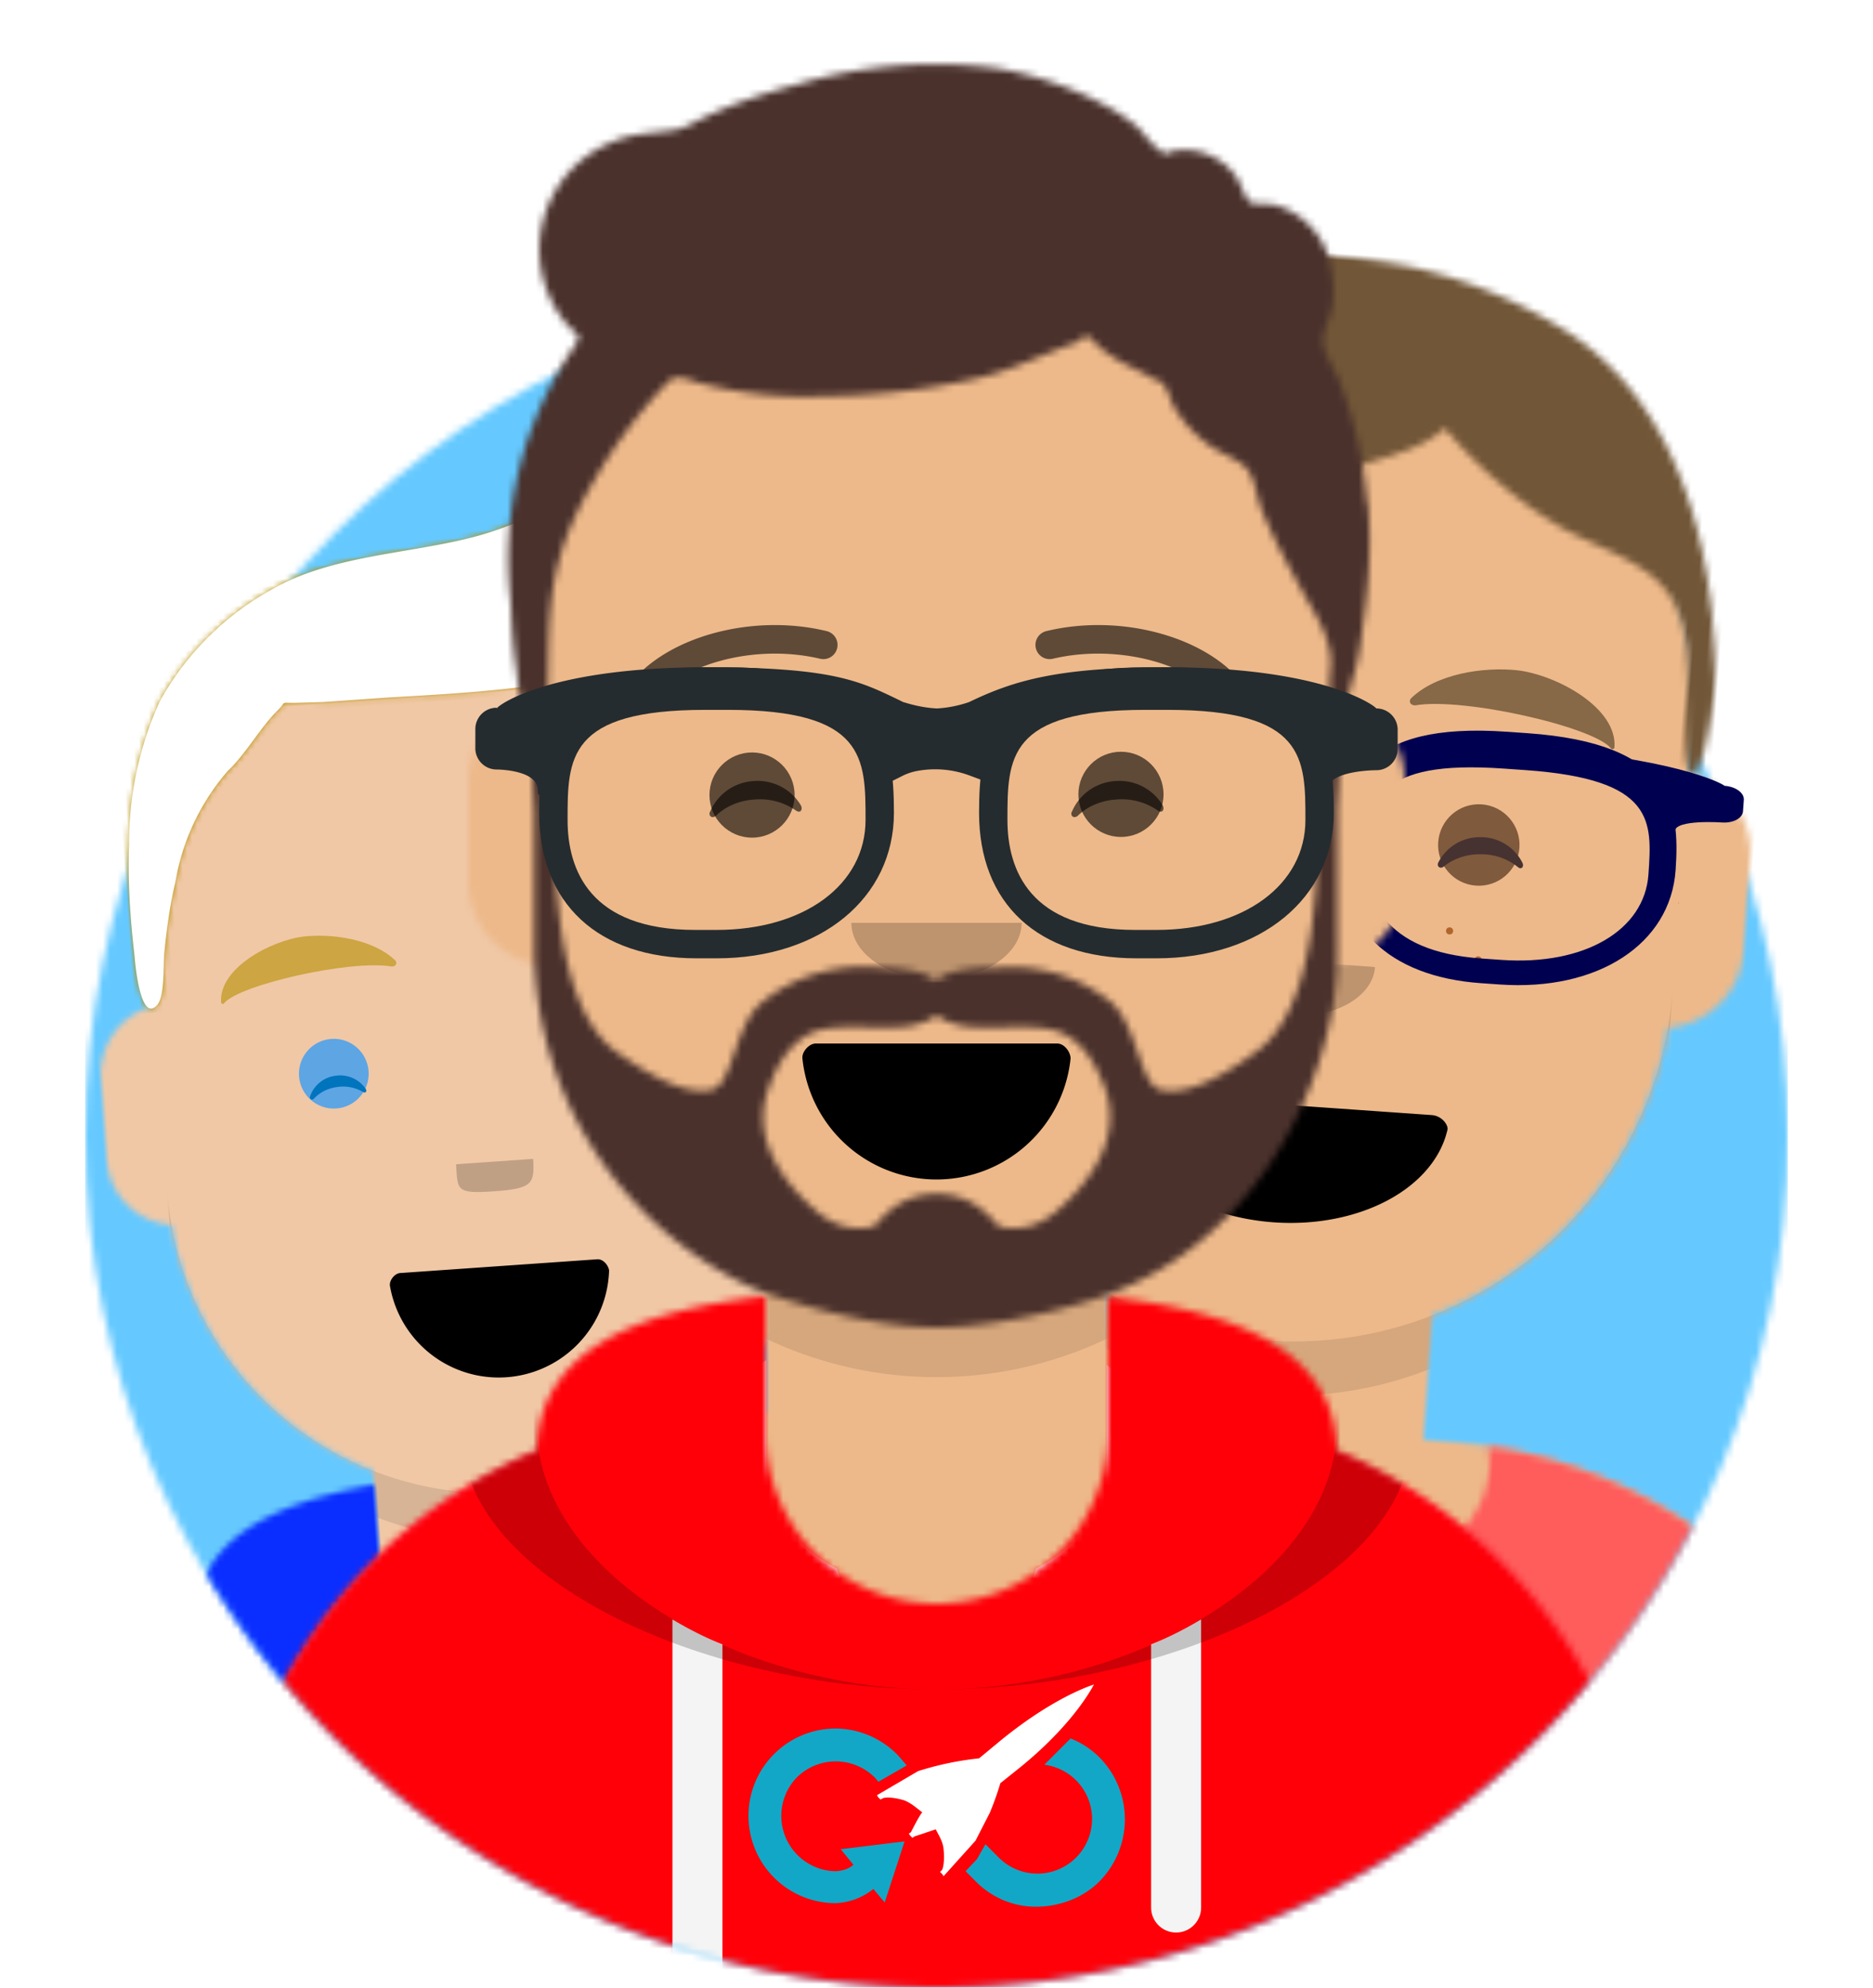<svg viewBox="0 0 264 280" class="avatar" xmlns="http://www.w3.org/2000/svg" xmlns:bx="https://boxy-svg.com">
  <g fill="none" fill-rule="evenodd">
    <g transform="translate(12 40)">
      <mask id="a" fill="#fff">
        <circle cx="120" cy="120" r="120"/>
      </mask>
      <circle cx="120" cy="120" r="120"/>
      <g mask="url(#a)" fill="#65C9FF">
        <path d="M0 0h240v240H0z" class="bg"/>
      </g>
    </g>
    <mask id="b" fill="#fff">
      <path d="M12 160a120 120 0 0 0 240 0h12V0H0v160h12z"/>
    </mask>
    <g mask="url(#b)">
      <defs>
        <path d="M0 0h264v280H0z"/>
        <path d="M94.3 52h-1 1M86 36.3s0 .2 0 0m107.7 34.5a63 63 0 0 0-4-17.4c-.7-1.5-2-3.5-2.2-5.1-.2-1.6 1-3.3 1.3-5.2a16 16 0 0 0-.2-5.4 11 11 0 0 0-7.8-8.8c-1-.3-3 0-3.7-.5-.7-.7-1.3-2.8-2-3.7a9 9 0 0 0-8.3-3.5c-2.4.4-1 .9-2.9-.5-1-.8-1.7-2-2.7-2.9a24.7 24.7 0 0 0-4.9-3.2c-4.5-2.4-9.7-4.1-14.8-5a68.3 68.3 0 0 0-28.2 2.3c-4.5 1.2-9 2.7-13.2 4.7-1.8.9-2.8 1.6-4.7 1.8-2.9.4-5.4.4-8.1 1.6a16.3 16.3 0 0 0-9 21.2 14.6 14.6 0 0 0 2.7 4.6c1.5 1.6 2.1 1.3.8 3.2a52.8 52.8 0 0 0-5 9.2A65.2 65.2 0 0 0 73 85c.1 3.2.3 6.3.8 9.5.2 1.3.2 3.8 1.2 4.8a2 2 0 0 0 2 .6c1.7-.5 1.1-1.7 1.2-2.9.2-5.9-.1-11 1.3-16.9 1-4.3 2.7-8.2 5-12a72 72 0 0 1 9.8-13.4c1-1 1.1-1.4 2.3-1.5 1 0 2.3.6 3.2.8a58.3 58.3 0 0 0 17.3 1.8 100 100 0 0 0 22-2.6c4.9-1.2 9.1-3.4 13.7-5 0 0 1.2-1 1.4-.9.3 0 2 1.9 2.3 2 2.2 1.8 4.6 2.6 7 4 3 1.6.1-.8 1.8 1.3.4.6.7 1.7 1 2.4a18 18 0 0 0 5 5.6c2 1.5 4.9 2.2 5.9 4.1.8 1.5 1 3.5 1.6 5 1.7 4.2 3.8 8 6 12 1.7 3 3.6 5.8 3.8 9.4 0 1.3-1.1 8.7 1.8 6.5.4-.4 1.3-4.2 1.5-4.8.8-2.7 1-5.4 1.4-8.1.7-5.4 1-10.5.5-16"/>
      </defs>
      <mask id="o" fill="#fff">
        <path d="M0 0h264v280H0z"/>
      </mask>
      <g class="kids">
        <g mask="url(#mask-4)" transform="matrix(0.954, 0.067, -0.067, 0.954, 65.144, 2.555)" class="z">
          <g transform="translate(32 36)">
            <mask id="c" fill="#fff">
              <path d="M124 144.6V163h4a72 72 0 0 1 72 72v9H0v-9a72 72 0 0 1 72-72h4v-18.4A56 56 0 0 1 44.3 100 12 12 0 0 1 34 88V74a12 12 0 0 1 10-11.8V56a56 56 0 1 1 112 0v6.2A12 12 0 0 1 166 74v14c0 6-4.5 11-10.3 11.9a56 56 0 0 1-31.7 44.7z"/>
            </mask>
            <path d="M124 144.6V163h4a72 72 0 0 1 72 72v9H0v-9a72 72 0 0 1 72-72h4v-18.4A56 56 0 0 1 44.3 100 12 12 0 0 1 34 88V74a12 12 0 0 1 10-11.8V56a56 56 0 1 1 112 0v6.2A12 12 0 0 1 166 74v14c0 6-4.5 11-10.3 11.9a56 56 0 0 1-31.7 44.7z"/>
            <g mask="url(#c)" fill="#EDB98A">
              <path d="M-32 0h264v244H-32z"/>
            </g>
            <path d="M156 79v23a56 56 0 1 1-112 0V79v15a56 56 0 1 0 112 0V79z" fill-opacity=".1" fill="#000" mask="url(#c)"/>
          </g>
          <g transform="translate(0 170)">
            <defs>
              <path d="M165.6 29.3A72 72 0 0 1 232 101v8.9H32v-9a72 72 0 0 1 67.4-71.8c-.3 1-.4 2.2-.4 3.3C99 44.4 114 54 132.5 54S166 44.4 166 32.5c0-1.1-.1-2.2-.4-3.2z"/>
            </defs>
            <mask id="d" fill="#fff">
              <path d="M165.6 29.3A72 72 0 0 1 232 101v8.9H32v-9a72 72 0 0 1 67.4-71.8 14 14 0 0 0-.4 3.3C99 44.4 114 54 132.5 54S166 44.4 166 32.5a14 14 0 0 0-.4-3.2z"/>
            </mask>
            <path d="M165.6 29.3A72 72 0 0 1 232 101v8.9H32v-9a72 72 0 0 1 67.4-71.8 14 14 0 0 0-.4 3.3C99 44.4 114 54 132.5 54S166 44.4 166 32.5a14 14 0 0 0-.4-3.2z"/>
            <g mask="url(#d)" fill="#FF5C5C">
              <path d="M0 0h264v110H0z"/>
            </g>
            <g fill="#FFF" mask="url(#d)">
              <path d="M140.8 87.7l-7.4 7.9c1-3.6 1.8-7.6 3.2-11 .5-1 .1-1 1-1.5.6-.3 2 0 2.8 0 1.5.1 3.1.3 4.7 0-1.5 1.5-3 3-4.3 4.6m-15.3 4.1c-2.7-3.3-5.4-6.6-8.6-9.3 1.2.1 2.7 0 4 .2 1.9.4 1.8 1 2.7 3 1.5 2.9 3 5.7 4 8.8-.6-1-1.4-1.8-2-2.7m-9.2-12.5c1-1.6 1.2-3 3-3.8 2-1 5.2-.8 7.4-1-1.3 1.6-3 3.2-3.6 5.2-.9-1.7-2-3.2-3.6-4.2-.3 0 1.1 4.6 1.3 4.9-1.7-.1-3.5-.4-5.2-.1l.7-1m16.4-5c1.6 0 3.2.1 4.8.4-1.3 1.7-1.7 3.6-2.1 5.6-.5-2.2-2.2-4.4-3.8-6h1.1m-3.5 1c.3-.1 4.5 5.1 5 5.6l-9.8-.3c1.9-1.5 3-3.7 4.8-5.3m2.7 17.1l-1.2 4c-1.6-4.7-3.9-9.1-6-13.6l10 .3c-.8 3.1-1.9 6.2-2.8 9.3m7.2-17.4a36.2 36.2 0 0 1 4 4.4l1.2 1.7c-2.3-.3-4.6-.2-6.8-.2.5-2 1-4 .6-6.1l1 .2m7.7 5.6c-2.2-2.7-4.4-7.3-7.9-8-3.4-1-7.5-.5-11-.3-3.1.2-8.1-.2-10.8 1.6-1.4.9-2.5 3-3 4.5-.4 1.4.3 2.3-1.2 2.3l2.8 4a78 78 0 0 1 6.5 6.6c2.8 3.3 5.4 8.3 9.1 9.7-.7-.3 2.8-3 3.2-3.4l6.4-6.8 6-6.2c1.4-1.6 1.4-2.2-.1-4M113 72s-1-2-.8-2c-.5-.6-1-1.2-1.8-1.6-.7-.6-4.3-1.1-4.4-1.4 1.5 2.7 4.2 4.1 7 5M128.4 67.2c.1.6.4 1.2.7 1.8.1 0 1-4.2.9-4.5 0-.7-.4-4.5-1.2-4.5-1.3 0-.7 6.5-.4 7.2M155 65c-3 0-9.7 5.9-9 9a3.3 3.3 0 0 0 .5-.3c1.2-1 2.7-2 4-3.2.9-.9 2-1.6 2.8-2.6 0 0 2-2.9 1.7-2.9"/>
            </g>
          </g>
          <g fill="#000">
            <g>
              <g transform="matrix(1, 0, 0, 1, 1.046, 1.332)">
                <circle cx="107.127" cy="122.596" r="0.523" fill-opacity="1" style="fill: rgba(165, 85, 23, 0.83);"/>
                <circle cx="102.947" cy="126.975" r="0.523" fill-opacity="1" style="fill: rgba(165, 85, 23, 0.83);"/>
                <circle cx="111.62" cy="126.555" r="0.523" fill-opacity="1" style="fill: rgba(165, 85, 23, 0.83);"/>
              </g>
              <g transform="matrix(1, 0, 0, 1, 47.462, 1.332)">
                <circle cx="107.127" cy="122.596" r="0.523" fill-opacity="1" style="fill: rgba(165, 85, 23, 0.83);"/>
                <circle cx="102.947" cy="126.975" r="0.523" fill-opacity="1" style="fill: rgba(165, 85, 23, 0.83);"/>
                <circle cx="111.62" cy="126.555" r="0.523" fill-opacity="1" style="fill: rgba(165, 85, 23, 0.83);"/>
              </g>
            </g>
            <g transform="matrix(1.3, 0, 0, 0.908, 61.571, 139.368)">
              <defs>
                <path d="M35.1 15.1a19 19 0 0 0 37.8 0c0-.8-.8-2.1-1.9-2.1H37c-1 0-2 1.2-1.9 2.1z"/>
              </defs>
              <mask id="mask-2" fill="#fff">
                <path d="M35.1 15.1a19 19 0 0 0 37.8 0c0-.8-.8-2.1-1.9-2.1H37c-1 0-2 1.2-1.9 2.1z"/>
              </mask>
              <path d="M35.1 15.1a19 19 0 0 0 37.8 0c0-.8-.8-2.1-1.9-2.1H37c-1 0-2 1.2-1.9 2.1z"/>
              <rect fill="#FFF" mask="url(#mask-2)" x="39" y="2" width="31" height="16" rx="5"/>
              <g mask="url(#mask-2)" fill="#FF4F6D">
                <circle cx="49" cy="35" r="11"/>
                <circle cx="59" cy="35" r="11"/>
              </g>
            </g>
            <path d="M120 130c0 4.4 5.4 8 12 8s12-3.6 12-8" fill-opacity=".2"/>
            <g transform="translate(76 89)" fill-opacity=".6">
              <circle cx="30" cy="22" r="6" class="eye-open" fill-opacity="1" fill="#805a3c"/>
              <circle cx="82" cy="22" r="6" class="eye-open" fill-opacity="1" fill="#805a3c"/>
            </g>
            <g fill-opacity=".6" class="eyebrows" fill="#7a5c28">
              <path d="M 101.935 84.934 C 96.135 85.234 86.835 89.434 86.935 95.334 C 87.035 95.534 87.335 95.634 87.435 95.434 C 90.235 92.434 109.735 89.434 116.635 91.134 C 117.335 91.234 117.735 90.634 117.335 90.134 C 113.935 86.334 107.135 84.734 101.935 84.934 M 161.935 84.934 C 167.735 85.234 177.035 89.434 176.935 95.334 C 176.835 95.534 176.535 95.634 176.435 95.434 C 173.635 92.434 154.135 89.434 147.235 91.134 C 146.535 91.234 146.135 90.634 146.535 90.134 C 149.935 86.334 156.735 84.734 161.935 84.934" style="fill: rgb(110, 84, 54); fill-opacity: 0.8;" bx:origin="0.000305 0.004968"/>
            </g>
            <path d="M 99.926 114.001 C 100.947 111.592 103.252 109.974 105.865 109.832 C 108.44 109.625 110.913 110.884 112.261 113.087 C 112.66 113.658 112.261 114.23 111.747 113.887 C 110.087 112.711 108.063 112.165 106.036 112.345 C 103.924 112.459 102.039 113.316 100.725 114.572 C 100.268 114.972 99.698 114.572 99.926 114.001 Z" class="right-eye eye-closed" fill="#473232"/>
            <path d="M 152.217 114.001 C 153.238 111.592 155.542 109.974 158.156 109.832 C 160.731 109.625 163.204 110.884 164.553 113.087 C 164.952 113.658 164.553 114.229 164.038 113.887 C 162.378 112.711 160.354 112.165 158.327 112.345 C 156.215 112.459 154.33 113.316 153.016 114.572 C 152.56 114.972 151.989 114.572 152.217 114.001 Z" class="left-eye eye-closed" fill="#473232"/>
          </g>
          <defs>
            <path d="M0 0h264v280H0z"/>
            <path d="M167.3 35a71.5 71.5 0 0 0-55.3-6c-15 3.8-24 14.7-31.6 30.6-3.8 7.9-6 17.2-6.4 25.9-.1 3.4.3 7 1.3 10.2.3 1.2 2.1 5.4 2.6 2 .2-1.1-.4-2.7-.5-3.9a40.5 40.5 0 0 1 7.4-25c6.4-8.3 17.5-8.8 26.3-13.3-.8 1.4-3.7 3.6-2.7 5.2.7 1.1 3.3.8 4.6.8 3.4-.1 6.7-.7 10-1.2 5.3-.7 10.1-2.2 15-4 4-1.6 8.7-3 11.7-6.2 4.8 5 11.1 9.8 17.4 13 5.6 3 14.6 4.4 18 10.2 4.1 7 2.3 15.4 3.5 22.9.5 2.9 1.6 2.8 2.2.2 1-4.3 1.4-8.8 1.1-13.2-.7-10-4.4-36.5-24.6-48.2z"/>
          </defs>
          <g transform="translate(-1)">
            <mask id="f" fill="#fff">
              <path d="M167.3 35a71.5 71.5 0 0 0-55.3-6c-15 3.8-24 14.7-31.6 30.6-3.8 7.9-6 17.2-6.4 25.9-.1 3.4.3 7 1.3 10.2.3 1.2 2.1 5.4 2.6 2 .2-1.1-.4-2.7-.5-3.9a40.2 40.2 0 0 1 1.8-13.3c1.3-4 3-8.3 5.6-11.7 6.4-8.3 17.5-8.8 26.3-13.3-.8 1.4-3.7 3.6-2.7 5.2.7 1.1 3.3.8 4.6.8 3.4-.1 6.7-.7 10-1.2 5.3-.7 10.1-2.2 15-4 4-1.6 8.7-3 11.7-6.2 4.8 5 11.1 9.8 17.4 13 5.6 3 14.6 4.4 18 10.2 4.1 7 2.3 15.4 3.5 22.9.5 2.8 1.6 2.8 2.2.2 1-4.3 1.4-8.8 1.1-13.2-.7-10-4.4-36.5-24.6-48.2z"/>
            </mask>
            <path d="M167.3 35a71.5 71.5 0 0 0-55.3-6c-15 3.8-24 14.7-31.6 30.6-3.8 7.9-6 17.2-6.4 25.9-.1 3.4.3 7 1.3 10.2.3 1.2 2.1 5.4 2.6 2 .2-1.1-.4-2.7-.5-3.9a40.2 40.2 0 0 1 1.8-13.3c1.3-4 3-8.3 5.6-11.7 6.4-8.3 17.5-8.8 26.3-13.3-.8 1.4-3.7 3.6-2.7 5.2.7 1.1 3.3.8 4.6.8 3.4-.1 6.7-.7 10-1.2 5.3-.7 10.1-2.2 15-4 4-1.6 8.7-3 11.7-6.2 4.8 5 11.1 9.8 17.4 13 5.6 3 14.6 4.4 18 10.2 4.1 7 2.3 15.4 3.5 22.9.5 2.8 1.6 2.8 2.2.2 1-4.3 1.4-8.8 1.1-13.2-.7-10-4.4-36.5-24.6-48.2z"/>
            <g mask="url(#f)" fill="#4A312C">
              <path d="M0 0h264v280H0z" style="fill: rgb(113, 86, 55);"/>
            </g>
          </g>
          <g transform="matrix(0.991, 0, 0, 0.991, 61.72, 85.15)">
            <defs>
              <filter x="-.8%" y="-2.4%" width="101.5%" height="109.8%" filterUnits="objectBoundingBox" id="filter-1">
                <feOffset dy="2" in="SourceAlpha" result="shadowOffsetOuter1"/>
                <feColorMatrix values="0 0 0 0 0 0 0 0 0 0 0 0 0 0 0 0 0 0 0.2 0" in="shadowOffsetOuter1" result="shadowMatrixOuter1"/>
                <feMerge>
                  <feMergeNode in="shadowMatrixOuter1"/>
                  <feMergeNode in="SourceGraphic"/>
                </feMerge>
              </filter>
            </defs>
            <g filter="url(#filter-1)" transform="translate(6 7)" fill="#252C2F" fill-rule="nonzero">
              <path d="M 33.913 37.551 L 31.123 37.551 C 17.271 37.551 9 30.497 9 18.775 C 9 9.249 10.793 0 32.419 0 L 35.409 0 C 57.033 0 58.827 9.249 58.827 18.775 C 58.827 29.766 48.562 37.551 33.913 37.551 Z M 32.319 5.495 C 12.987 5.495 12.987 11.723 12.987 19.691 C 12.987 26.102 16.076 33.887 30.924 33.887 L 33.913 33.887 C 46.271 33.887 54.841 28.026 54.841 19.691 C 54.841 11.723 54.841 5.495 35.508 5.495 L 32.319 5.495 Z M 95.698 37.551 L 92.908 37.551 C 79.057 37.551 70.785 30.497 70.785 18.775 C 70.785 9.249 72.579 0 94.204 0 L 97.194 0 C 118.817 0 120.612 9.249 120.612 18.775 C 120.612 29.766 110.347 37.551 95.698 37.551 Z M 94.105 5.495 C 74.772 5.495 74.772 11.723 74.772 19.691 C 74.772 26.102 77.86 33.887 92.708 33.887 L 95.698 33.887 C 108.056 33.887 116.626 28.026 116.626 19.691 C 116.626 11.723 116.626 5.495 97.293 5.495 L 94.105 5.495 Z" style="fill: rgb(0, 0, 81);"/>
              <path d="M 3 5.751 C 3.6 5.249 11.2 2.11 32.5 2.11 C 50.4 2.11 54.1 3.303 59.9 5.061 L 60.3 5.186 C 60.7 5.249 62.7 5.688 65.1 5.751 C 66.634 5.691 68.148 5.501 69.6 5.186 C 76.2 3.177 82.6 2.11 97.5 2.11 C 118.8 2.11 126.4 5.312 127 5.751 C 128.619 5.751 129.946 6.556 130 7.572 L 130 9.329 C 130 10.37 128.657 11.213 127 11.213 C 127 11.213 120.1 11.213 120.1 12.971 C 120.1 14.791 118.1 10.334 118.1 9.329 L 118.1 7.572 C 114.6 6.756 108.1 5.061 97.5 5.061 C 89.676 4.892 81.889 5.814 74.7 7.76 L 74.7 9.016 L 72.5 12.343 L 69.8 11.715 C 67.412 11.138 64.817 10.986 62.3 11.275 C 61.644 11.351 61.006 11.477 60.4 11.653 L 57.8 12.469 L 55.1 9.204 L 55.2 7.76 L 55.3 7.634 C 51 6.505 47 5.123 32.5 5.123 C 21.9 5.123 15.5 6.756 11.8 7.634 L 11.8 9.329 C 11.8 10.334 8.8 14.791 8.8 12.971 C 8.8 11.15 3 11.15 3 11.15 C 1.381 11.151 0.054 10.345 0 9.329 L 0 7.572 C 0 6.531 1.343 5.688 3 5.688 Z" style="fill: rgb(0, 0, 81); stroke-width: 1px;"/>
            </g>
          </g>
        </g>
        <g mask="url(#mask-4)" transform="matrix(0.817, -0.057, 0.057, 0.817, -45.935, 65.791)" class="g">
          <g transform="translate(32 36)">
            <mask id="g" fill="#fff">
              <path d="M124 144.6V163h4a72 72 0 0 1 72 72v9H0v-9a72 72 0 0 1 72-72h4v-18.4A56 56 0 0 1 44.3 100 12 12 0 0 1 34 88V74a12 12 0 0 1 10-11.8V56a56 56 0 1 1 112 0v6.2A12 12 0 0 1 166 74v14c0 6-4.5 11-10.3 11.9a56 56 0 0 1-31.7 44.7z"/>
            </mask>
            <path d="M124 144.6V163h4a72 72 0 0 1 72 72v9H0v-9a72 72 0 0 1 72-72h4v-18.4A56 56 0 0 1 44.3 100 12 12 0 0 1 34 88V74a12 12 0 0 1 10-11.8V56a56 56 0 1 1 112 0v6.2A12 12 0 0 1 166 74v14c0 6-4.5 11-10.3 11.9a56 56 0 0 1-31.7 44.7z"/>
            <g mask="url(#g)" fill="#FFDBB4">
              <path d="M-32 0h264v244H-32z" style="fill: rgb(240, 200, 166);"/>
            </g>
            <path d="M156 79v23a56 56 0 1 1-112 0V79v15a56 56 0 1 0 112 0V79z" fill-opacity=".1" fill="#000" mask="url(#g)"/>
          </g>
          <g transform="translate(0 170)">
            <defs>
              <path d="M108 13c-18 2-31.7 7.6-32 21.6A72 72 0 0 0 32 101v9h200v-9a72 72 0 0 0-44-66.4c-.3-14-14-19.5-32-21.5V32a24 24 0 1 1-48 0V13z"/>
            </defs>
            <mask id="h" fill="#fff">
              <path d="M108 13c-18 2-31.7 7.6-32 21.6A72 72 0 0 0 32 101v9h200v-9a72 72 0 0 0-44-66.4c-.3-14-14-19.5-32-21.5V32a24 24 0 1 1-48 0V13z"/>
            </mask>
            <path d="M108 13c-18 2-31.7 7.6-32 21.6A72 72 0 0 0 32 101v9h200v-9a72 72 0 0 0-44-66.4c-.3-14-14-19.5-32-21.5V32a24 24 0 1 1-48 0V13z"/>
            <g mask="url(#h)" fill="#65C9FF">
              <path d="M0 0h264v110H0z" style="fill: rgb(10, 46, 255);"/>
            </g>
            <path d="M102 61.7V110h-7V58.2c2.2 1.3 4.5 2.5 7 3.5zm67-3.5v40.3a3.5 3.5 0 1 1-7 0V61.7c2.5-1 4.8-2.2 7-3.5z" fill="#F4F4F4" mask="url(#h)"/>
            <path d="M91 12.7c-15 2.9-25.5 8.5-25.5 19.6C65.5 52 98.5 68 132 68s66.5-16 66.5-35.7c0-11-10.4-16.7-25.5-19.6 9.1 3.4 15 9 15 18.4 0 20.4-27.8 36.9-56 36.9S76 51.5 76 31c0-9.3 5.9-15 15-18.3z" fill-opacity=".2" fill="#000" mask="url(#h)"/>
          </g>
          <g fill="#000">
            <g transform="translate(78 134)">
              <defs>
                <path d="M35.1 15.1a19 19 0 0 0 37.8 0c0-.8-.8-2.1-1.9-2.1H37c-1 0-2 1.2-1.9 2.1z"/>
              </defs>
              <mask id="i" fill="#fff">
                <path d="M35.1 15.1a19 19 0 0 0 37.8 0c0-.8-.8-2.1-1.9-2.1H37c-1 0-2 1.2-1.9 2.1z"/>
              </mask>
              <path d="M35.1 15.1a19 19 0 0 0 37.8 0c0-.8-.8-2.1-1.9-2.1H37c-1 0-2 1.2-1.9 2.1z"/>
              <rect fill="#FFF" mask="url(#i)" x="39" y="2" width="31" height="16" rx="5"/>
              <g mask="url(#i)" fill="#FF4F6D">
                <circle cx="49" cy="35" r="11"/>
                <circle cx="59" cy="35" r="11"/>
              </g>
            </g>
            <path d="M125.9 129c0 4.4-.5 5.1 6.1 5.1s7.2-.7 7.2-5.1" fill-opacity=".2"/>
            <g transform="translate(76 90)" fill-opacity=".6">
              <circle cx="30" cy="22" r="6" class="eye-open" fill-opacity="1" fill="#5ea5e4"/>
              <circle cx="82" cy="22" r="6" class="eye-open" fill="#5ea5e4" fill-opacity="1"/>
            </g>
            <g fill-opacity=".6" class="eyebrows" fill="#7a5c28">
              <path d="M102.5 88.1c-5.8.3-15.1 4.5-15 10.4.1.2.4.3.5.1 2.8-3 22.3-6 29.2-4.3.7.1 1.1-.5.7-1-3.4-3.8-10.2-5.4-15.4-5.2M162.5 88.1c5.8.3 15.1 4.5 15 10.4-.1.2-.4.3-.5.1-2.8-3-22.3-6-29.2-4.3-.7.1-1.1-.5-.7-1 3.4-3.8 10.2-5.4 15.4-5.2" style="fill: rgb(181, 142, 0);"/>
            </g>
            <path d="M 152.936 115.614 C 153.73 113.738 155.525 112.478 157.559 112.369 C 159.564 112.207 161.489 113.186 162.538 114.902 C 162.85 115.346 162.538 115.792 162.138 115.526 C 160.846 114.61 159.27 114.184 157.693 114.326 C 156.047 114.414 154.581 115.081 153.557 116.058 C 153.201 116.37 152.757 116.058 152.936 115.614 Z" class="left-eye eye-closed" fill="#0074bd"/>
            <path d="M 101.645 115.614 C 102.44 113.738 104.234 112.479 106.269 112.369 C 108.273 112.207 110.198 113.187 111.248 114.902 C 111.559 115.347 111.248 115.792 110.848 115.525 C 109.555 114.61 107.98 114.184 106.402 114.325 C 104.757 114.413 103.29 115.08 102.268 116.058 C 101.912 116.37 101.468 116.058 101.645 115.614 Z" class="right-eye eye-closed" fill="#0074bd"/>
          </g>
          <defs>
            <path d="M0 0h264v280H0z"/>
            <path d="M180.1 40c-2.7-2.9-6-5.3-9-7.7l-2-1.6c-.2-.1-1.8-1.2-2-1.6-.4-1-.2-.3-.1-1.5 0-1.4 3.1-5.7.8-6.7-1-.4-2.8.8-3.7 1.1-1.9.8-3.8 1.4-5.8 2 1-2 2.8-5.6-.6-4.6-2.6.7-5 2.7-7.6 3.7.8-1.5 4.3-5.9 1.2-6.1-1 0-3.8 1.8-4.9 2.1-3.1 1.2-6.3 2-9.6 2.6-11.2 2-24.3 1.4-34.7 6.5A49 49 0 0 0 81.6 46a58.4 58.4 0 0 0-7 24.2c-.7 6.3-.7 12.8-.4 19.2 0 2 .3 11.6 3.3 8.7 1.5-1.5 1.5-7.3 1.9-9.2.7-4 1.5-7.9 2.7-11.7a38.9 38.9 0 0 1 10.3-18.4c3.6-3 6-7 9.4-9.9 1.5-1.3.4-1.2 2.8-1l5 .2h11.3c7.7.1 15.3.2 23-.2l10.1-.6c1.9-.1 5.3-1.4 6.8-.4 1.4.8 3 3.6 4 4.7 2.4 2.7 5.2 4.7 8 7A29.8 29.8 0 0 1 183.6 76c1.8 7.2 1.3 13.8 3.5 20.8.4 1.2 1.4 3.3 2.7 1.4.2-.3.2-2.3.2-3.4 0-4.5 1.1-7.9 1.1-12.4 0-13.9-.5-32-10.9-42.5z"/>
          </defs>
          <mask id="j" fill="#fff">
            <path d="M0 0h264v280H0z"/>
          </mask>
          <g mask="url(#j)">
            <path d="M179.2 40c-2.8-2.9-6-5.3-9.1-7.7l-2-1.6c-.2-.1-1.8-1.2-2-1.6-.4-1-.2-.3-.1-1.5 0-1.4 3.1-5.7.8-6.7-1-.4-2.8.8-3.7 1.1-1.9.8-3.8 1.4-5.8 2 1-2 2.8-5.6-.6-4.6-2.6.7-5 2.7-7.6 3.7.8-1.5 4.3-5.9 1.2-6.1-1 0-3.8 1.8-4.9 2.1a56 56 0 0 1-9.6 2.6c-11.2 2-24.3 1.4-34.7 6.5A49 49 0 0 0 80.6 46a58.4 58.4 0 0 0-7 24.2c-.7 6.3-.7 12.8-.4 19.2 0 2 .3 11.6 3.3 8.7 1.5-1.5 1.5-7.3 1.9-9.2.7-4 1.5-7.9 2.7-11.7a38.9 38.9 0 0 1 10.3-18.4c3.6-3 6-7 9.4-9.9 1.5-1.3.4-1.2 2.8-1l5 .2h11.3c7.7.1 15.3.2 23-.2l10.1-.6c1.9-.1 5.3-1.4 6.8-.4 1.4.8 3 3.6 4 4.7 2.4 2.7 5.2 4.7 8 7A29.8 29.8 0 0 1 182.6 76c1.8 7.2 1.3 13.8 3.5 20.8.4 1.2 1.4 3.3 2.7 1.4.2-.3.2-2.3.2-3.4 0-4.5 1.1-7.9 1.1-12.4 0-13.9-.5-32-10.8-42.5z"/>
            <g mask="url(#k)" fill="#724133" transform="translate(-1)">
              <path d="M0 0h264v280H0z" style="fill: rgb(181, 142, 0);"/>
            </g>
            <g transform="translate(-1)">
              <mask id="k" fill="#fff">
                <path d="M180.2 40c-2.8-2.9-6-5.3-9.1-7.7l-2-1.6c-.2-.1-1.8-1.2-2-1.6-.4-1-.2-.3-.1-1.5 0-1.4 3.1-5.7.8-6.7-1-.4-2.8.8-3.7 1.1-1.9.8-3.8 1.4-5.8 2 1-2 2.8-5.6-.6-4.6-2.6.7-5 2.7-7.6 3.7.8-1.5 4.3-5.9 1.2-6.1-1 0-3.8 1.8-4.9 2.1a56 56 0 0 1-9.6 2.6c-11.2 2-24.3 1.4-34.7 6.5A49 49 0 0 0 81.6 46a58.4 58.4 0 0 0-7 24.2c-.7 6.3-.7 12.8-.4 19.2 0 2 .3 11.6 3.3 8.7 1.5-1.5 1.5-7.3 1.9-9.2.7-4 1.5-7.9 2.7-11.7a38.9 38.9 0 0 1 10.3-18.4c3.6-3 6-7 9.4-9.9 1.5-1.3.4-1.2 2.8-1l5 .2h11.3c7.7.1 15.3.2 23-.2l10.1-.6c1.9-.1 5.3-1.4 6.8-.4 1.4.8 3 3.6 4 4.7 2.4 2.7 5.2 4.7 8 7A29.8 29.8 0 0 1 183.6 76c1.8 7.2 1.3 13.8 3.5 20.8.4 1.2 1.4 3.3 2.7 1.4.2-.3.2-2.3.2-3.4 0-4.5 1.1-7.9 1.1-12.4 0-13.9-.5-32-10.8-42.5z"/>
              </mask>
            </g>
          </g>
        </g>
      </g>
      <g class="boris">
        <g transform="translate(32 36)">
          <mask id="l" fill="#fff">
            <path d="M124 144.6V163h4a72 72 0 0 1 72 72v9H0v-9a72 72 0 0 1 72-72h4v-18.4A56 56 0 0 1 44.3 100 12 12 0 0 1 34 88V74a12 12 0 0 1 10-11.8V56a56 56 0 1 1 112 0v6.2A12 12 0 0 1 166 74v14c0 6-4.5 11-10.3 11.9a56 56 0 0 1-31.7 44.7z"/>
          </mask>
          <path d="M124 144.6V163h4a72 72 0 0 1 72 72v9H0v-9a72 72 0 0 1 72-72h4v-18.4A56 56 0 0 1 44.3 100 12 12 0 0 1 34 88V74a12 12 0 0 1 10-11.8V56a56 56 0 1 1 112 0v6.2A12 12 0 0 1 166 74v14c0 6-4.5 11-10.3 11.9a56 56 0 0 1-31.7 44.7z"/>
          <g mask="url(#l)" fill="#EDB98A">
            <path d="M-32 0h264v244H-32z"/>
          </g>
          <path d="M156 79v23a56 56 0 1 1-112 0V79v15a56 56 0 1 0 112 0V79z" fill-opacity=".1" fill="#000" mask="url(#l)"/>
        </g>
        <g transform="translate(0 170)" class="bs-shirt">
          <defs>
            <path d="M105.2 29H104a72 72 0 0 0-72 72v9h200v-9a72 72 0 0 0-72-72h-1.2l.2 3c0 13.9-12 25-27 25S105 46 105 32c0-1 0-2 .2-3z"/>
          </defs>
          <mask id="m" fill="#fff">
            <path d="M105.2 29H104a72 72 0 0 0-72 72v9h200v-9a72 72 0 0 0-72-72h-1.2l.2 3c0 13.9-12 25-27 25S105 46 105 32c0-1 0-2 .2-3z"/>
          </mask>
          <path d="M105.2 29H104a72 72 0 0 0-72 72v9h200v-9a72 72 0 0 0-72-72h-1.2l.2 3c0 13.9-12 25-27 25S105 46 105 32c0-1 0-2 .2-3z"/>
          <g mask="url(#m)" fill="#FF488E">
            <path d="M0 0h264v110H0z" class="shirt"/>
          </g>
          <path d="M156 22.3c6.2 4.5 10 10.8 10 17.7 0 7.2-4.1 13.7-10.8 18.3l-5.6-4.4-4.6.3 1-3.1V51c6-3.1 10-8.3 10-14.1V22.3zm-48-.7c-6.8 4.6-11 11.1-11 18.4 0 7.4 4.4 14 11.3 18.7l6.1-4.8 4.6.3-1-3.1V51c-6-3.1-10-8.3-10-14.1V21.6z" fill="#F2F2F2"/>
        </g>
        <g transform="matrix(1.007, 0, 0, 1.007, -0.885, 169.524)" class="bs-hoodie">
          <defs>
            <path d="M108 13c-18 2-31.7 7.6-32 21.6A72 72 0 0 0 32 101v9h200v-9a72 72 0 0 0-44-66.4c-.3-14-14-19.5-32-21.5V32a24 24 0 1 1-48 0V13z"/>
          </defs>
          <mask id="mask-1" fill="#fff">
            <path d="M108 13c-18 2-31.7 7.6-32 21.6A72 72 0 0 0 32 101v9h200v-9a72 72 0 0 0-44-66.4c-.3-14-14-19.5-32-21.5V32a24 24 0 1 1-48 0V13z"/>
          </mask>
          <path d="M108 13c-18 2-31.7 7.6-32 21.6A72 72 0 0 0 32 101v9h200v-9a72 72 0 0 0-44-66.4c-.3-14-14-19.5-32-21.5V32a24 24 0 1 1-48 0V13z"/>
          <g mask="url(#mask-1)" fill="#65C9FF">
            <path d="M0 0h264v110H0z" style="fill: rgb(255, 0, 8);"/>
          </g>
          <path d="M102 61.7V110h-7V58.2c2.2 1.3 4.5 2.5 7 3.5zm67-3.5v40.3a3.5 3.5 0 1 1-7 0V61.7c2.5-1 4.8-2.2 7-3.5z" fill="#F4F4F4" mask="url(#mask-1)"/>
          <path d="M91 12.7c-15 2.9-25.5 8.5-25.5 19.6C65.5 52 98.5 68 132 68s66.5-16 66.5-35.7c0-11-10.4-16.7-25.5-19.6 9.1 3.4 15 9 15 18.4 0 20.4-27.8 36.9-56 36.9S76 51.5 76 31c0-9.3 5.9-15 15-18.3z" fill-opacity=".2" fill="#000" mask="url(#mask-1)"/>
        </g>
        <g fill="#000">
          <g transform="translate(78 134)">
            <defs>
              <path d="M35.1 15.1a19 19 0 0 0 37.8 0c0-.8-.8-2.1-1.9-2.1H37c-1 0-2 1.2-1.9 2.1z"/>
            </defs>
            <mask id="n" fill="#fff">
              <path d="M35.1 15.1a19 19 0 0 0 37.8 0c0-.8-.8-2.1-1.9-2.1H37c-1 0-2 1.2-1.9 2.1z"/>
            </mask>
            <path d="M35.1 15.1a19 19 0 0 0 37.8 0c0-.8-.8-2.1-1.9-2.1H37c-1 0-2 1.2-1.9 2.1z"/>
            <rect fill="#FFF" mask="url(#n)" x="39" y="2" width="31" height="16" rx="5"/>
            <g mask="url(#n)" fill="#FF4F6D">
              <g transform="translate(38 24)">
                <circle cx="11" cy="11" r="11"/>
                <circle cx="21" cy="11" r="11"/>
              </g>
            </g>
          </g>
          <path d="M120 130c0 4.4 5.4 8 12 8s12-3.6 12-8" fill-opacity=".2"/>
          <g transform="translate(76 90)" fill-opacity=".6">
            <circle cx="30" cy="22" r="6" class="right-eye eye-open"/>
            <circle cx="56" cy="-18.1" r="6" transform="translate(26 40)" class="left-eye eye-open"/>
            <path d="M 75.057 24.409 C 76.1 21.885 78.494 20.18 81.22 20.023 C 83.893 19.809 86.459 21.114 87.858 23.401 C 88.213 23.994 87.858 24.586 87.265 24.231 C 85.542 23.011 83.441 22.443 81.339 22.63 C 79.206 22.749 77.191 23.638 75.887 24.942 C 75.354 25.357 74.821 24.942 75.057 24.349 Z" class="left-eye eye-closed" bx:origin="0.461572 0.391389"/>
            <path d="M 24.058 24.408 C 25.1 21.885 27.495 20.181 30.221 20.023 C 32.894 19.808 35.46 21.114 36.858 23.401 C 37.214 23.994 36.858 24.586 36.266 24.231 C 34.543 23.011 32.442 22.443 30.34 22.631 C 28.206 22.749 26.192 23.638 24.888 24.942 C 24.355 25.357 23.821 24.942 24.058 24.349 Z" class="right-eye eye-closed"/>
          </g>
          <path d="M91.6 99.2c4-5.6 14.7-8.6 24-6.4a2 2 0 0 0 .9-3.9c-10.8-2.6-23.2 1-28.1 8a2 2 0 0 0 3.2 2.3zm80.8 0c-4-5.6-14.7-8.6-24-6.4a2 2 0 0 1-.9-3.9c10.8-2.6 23.2 1 28.1 8a2 2 0 0 1-3.2 2.3z" class="eyebrows" fill-rule="nonzero" fill-opacity=".6"/>
        </g>
        <g mask="url(#o)">
          <g transform="translate(-1)">
            <g transform="translate(49 72)">
              <defs>
                <path d="M101.4 98.2c-2.5 2.3-5.2 3.3-8.5 2.6-.6-.2-3-4.6-8.9-4.6s-8.3 4.4-8.9 4.6c-3.3.7-6-.3-8.5-2.6-4.8-4.3-8.7-10.3-6.3-16.8 1.2-3.4 3.2-7 6.9-8.2 3.8-1.1 9.3 0 13.2-.7 1.3-.3 2.7-.7 3.6-1.5 1 .8 2.3 1.2 3.6 1.5 3.9.7 9.4-.4 13.2.7 3.7 1.1 5.7 4.8 7 8.2 2.3 6.5-1.6 12.5-6.4 16.8M140.1 26c-3.4 8.4-2.1 18.9-2.7 27.7-.6 7.1-2 17.9-8.4 22.5-3.3 2.4-9.2 6.4-13.5 5.3-2.9-.8-3.2-9.2-7-12.4A22.4 22.4 0 0 0 93 64.3c-2.3 0-7.1 0-9.1 1.9-2-1.9-6.8-1.8-9.1-2-5.5-.2-11 1.4-15.4 5-3.8 3-4.1 11.5-7 12.3-4.3 1-10.2-3-13.5-5.3-6.3-4.6-7.8-15.4-8.4-22.5-.6-8.8.7-19.3-2.7-27.7-1.6 0-.5 16.1-.5 16.1v20.4A53 53 0 0 0 58 109.4c5.2 2.1 17 5.6 25.9 5.6s20.7-3.1 25.9-5.3c21.2-8.7 30.7-32 30.7-47.2V42s1.1-16.1-.5-16.1"/>
              </defs>
              <mask id="p" fill="#fff">
                <path d="M101.4 98.2c-2.5 2.3-5.2 3.3-8.5 2.6-.6-.2-3-4.6-8.9-4.6s-8.3 4.4-8.9 4.6c-3.3.7-6-.3-8.5-2.6-4.8-4.3-8.7-10.3-6.3-16.8 1.2-3.4 3.2-7 6.9-8.2 3.8-1.1 9.3 0 13.2-.7 1.3-.3 2.7-.7 3.6-1.5 1 .8 2.3 1.2 3.6 1.5 3.9.7 9.4-.4 13.2.7 3.7 1.1 5.7 4.8 7 8.2 2.3 6.5-1.6 12.5-6.4 16.8M140.1 26c-3.4 8.4-2.1 18.9-2.7 27.7-.6 7.1-2 17.9-8.4 22.5-3.3 2.4-9.2 6.4-13.5 5.3-2.9-.8-3.2-9.2-7-12.4A22.4 22.4 0 0 0 93 64.3c-2.3 0-7.1 0-9.1 1.9-2-1.9-6.8-1.8-9.1-2-5.5-.2-11 1.4-15.4 5-3.8 3-4.1 11.5-7 12.3-4.3 1-10.2-3-13.5-5.3-6.3-4.6-7.8-15.4-8.4-22.5-.6-8.8.7-19.3-2.7-27.7-1.6 0-.5 16.1-.5 16.1v20.4A53 53 0 0 0 58 109.4c5.2 2.1 17 5.6 25.9 5.6 9 0 20.7-3.1 25.9-5.3 21.2-8.7 30.7-32 30.7-47.2V42s1.1-16.1-.5-16.1"/>
              </mask>
              <path d="M101.4 98.2c-2.5 2.3-5.2 3.3-8.5 2.6-.6-.2-3-4.6-8.9-4.6s-8.3 4.4-8.9 4.6c-3.3.7-6-.3-8.5-2.6-4.8-4.3-8.7-10.3-6.3-16.8 1.2-3.4 3.2-7 6.9-8.2 3.8-1.1 9.3 0 13.2-.7 1.3-.3 2.7-.7 3.6-1.5 1 .8 2.3 1.2 3.6 1.5 3.9.7 9.4-.4 13.2.7 3.7 1.1 5.7 4.8 7 8.2 2.3 6.5-1.6 12.5-6.4 16.8M140.1 26c-3.4 8.4-2.1 18.9-2.7 27.7-.6 7.1-2 17.9-8.4 22.5-3.3 2.4-9.2 6.4-13.5 5.3-2.9-.8-3.2-9.2-7-12.4A22.4 22.4 0 0 0 93 64.3c-2.3 0-7.1 0-9.1 1.9-2-1.9-6.8-1.8-9.1-2-5.5-.2-11 1.4-15.4 5-3.8 3-4.1 11.5-7 12.3-4.3 1-10.2-3-13.5-5.3-6.3-4.6-7.8-15.4-8.4-22.5-.6-8.8.7-19.3-2.7-27.7-1.6 0-.5 16.1-.5 16.1v20.4A53 53 0 0 0 58 109.4c5.2 2.1 17 5.6 25.9 5.6 9 0 20.7-3.1 25.9-5.3 21.2-8.7 30.7-32 30.7-47.2V42s1.1-16.1-.5-16.1"/>
              <g mask="url(#p)" fill="#4A312C">
                <path d="M-32 0h264v244H-32z"/>
              </g>
            </g>
            <mask id="q" fill="#fff">
              <path d="M94.3 52h-1 1M86 36.3s0 .2 0 0m107.7 34.5a63 63 0 0 0-4-17.4c-.7-1.5-2-3.5-2.2-5.1-.2-1.6 1-3.3 1.3-5.2a16 16 0 0 0-.2-5.4 11 11 0 0 0-7.8-8.8c-1-.3-3 0-3.7-.5-.7-.7-1.3-2.8-2-3.7a9 9 0 0 0-8.3-3.5c-2.4.4-1 1-2.9-.5-1-.8-1.7-2-2.7-2.9a24.7 24.7 0 0 0-4.9-3.2c-4.5-2.4-9.7-4.1-14.8-5a68.3 68.3 0 0 0-28.2 2.3c-4.5 1.2-9 2.7-13.2 4.7-1.8.9-2.8 1.6-4.7 1.8-2.9.4-5.4.4-8.1 1.6A16.3 16.3 0 0 0 81 45.8c1.5 1.6 2.1 1.3.8 3.2A52.8 52.8 0 0 0 73 85c.1 3.2.3 6.3.8 9.5.2 1.3.2 3.8 1.2 4.8a2 2 0 0 0 2 .6c1.7-.5 1.1-1.7 1.2-2.9.2-5.9-.1-11 1.3-16.9 1-4.3 2.8-8.2 5-12a72 72 0 0 1 9.8-13.4c1-1 1.1-1.4 2.3-1.5 1 0 2.3.6 3.2.8a58.3 58.3 0 0 0 17.3 1.8 100 100 0 0 0 22-2.6c4.9-1.2 9.1-3.4 13.7-5 0 0 1.2-1 1.4-.9.3 0 2 1.9 2.3 2 2.2 1.8 4.6 2.6 7 4 3 1.6.1-.8 1.8 1.3.4.6.7 1.7 1 2.4a18 18 0 0 0 5 5.6c2 1.5 4.9 2.2 5.9 4.1.8 1.5 1 3.5 1.6 5 1.7 4.2 3.8 8 6 12 1.7 3 3.6 5.8 3.8 9.4 0 1.3-1.1 8.7 1.8 6.5.4-.4 1.3-4.2 1.5-4.8.8-2.7 1-5.4 1.4-8.1.7-5.4 1-10.5.5-16"/>
            </mask>
            <path d="M94.3 52h-1 1M86 36.3s0 .2 0 0m107.7 34.5a63 63 0 0 0-4-17.4c-.7-1.5-2-3.5-2.2-5.1-.2-1.6 1-3.3 1.3-5.2a16 16 0 0 0-.2-5.4 11 11 0 0 0-7.8-8.8c-1-.3-3 0-3.7-.5-.7-.7-1.3-2.8-2-3.7a9 9 0 0 0-8.3-3.5c-2.4.4-1 1-2.9-.5-1-.8-1.7-2-2.7-2.9a24.7 24.7 0 0 0-4.9-3.2c-4.5-2.4-9.7-4.1-14.8-5a68.3 68.3 0 0 0-28.2 2.3c-4.5 1.2-9 2.7-13.2 4.7-1.8.9-2.8 1.6-4.7 1.8-2.9.4-5.4.4-8.1 1.6A16.3 16.3 0 0 0 81 45.8c1.5 1.6 2.1 1.3.8 3.2A52.8 52.8 0 0 0 73 85c.1 3.2.3 6.3.8 9.5.2 1.3.2 3.8 1.2 4.8a2 2 0 0 0 2 .6c1.7-.5 1.1-1.7 1.2-2.9.2-5.9-.1-11 1.3-16.9 1-4.3 2.8-8.2 5-12a72 72 0 0 1 9.8-13.4c1-1 1.1-1.4 2.3-1.5 1 0 2.3.6 3.2.8a58.3 58.3 0 0 0 17.3 1.8 100 100 0 0 0 22-2.6c4.9-1.2 9.1-3.4 13.7-5 0 0 1.2-1 1.4-.9.3 0 2 1.9 2.3 2 2.2 1.8 4.6 2.6 7 4 3 1.6.1-.8 1.8 1.3.4.6.7 1.7 1 2.4a18 18 0 0 0 5 5.6c2 1.5 4.9 2.2 5.9 4.1.8 1.5 1 3.5 1.6 5 1.7 4.2 3.8 8 6 12 1.7 3 3.6 5.8 3.8 9.4 0 1.3-1.1 8.7 1.8 6.5.4-.4 1.3-4.2 1.5-4.8.8-2.7 1-5.4 1.4-8.1.7-5.4 1-10.5.5-16"/>
            <g mask="url(#q)" fill="#4A312C">
              <path d="M0 0h264v280H0z"/>
            </g>
            <g transform="translate(62 85)">
              <defs>
                <filter x="-.8%" y="-2.4%" width="101.5%" height="109.8%" filterUnits="objectBoundingBox" id="r">
                  <feOffset dy="2" in="SourceAlpha" result="shadowOffsetOuter1"/>
                  <feColorMatrix values="0 0 0 0 0 0 0 0 0 0 0 0 0 0 0 0 0 0 0.2 0" in="shadowOffsetOuter1" result="shadowMatrixOuter1"/>
                  <feMerge>
                    <feMergeNode in="shadowMatrixOuter1"/>
                    <feMergeNode in="SourceGraphic"/>
                  </feMerge>
                </filter>
              </defs>
              <g filter="url(#r)" transform="translate(6 7)" fill="#252C2F" fill-rule="nonzero">
                <path d="M34 41h-2.8C17.3 41 9 33.3 9 20.5 9 10.1 10.8 0 32.5 0h3C57.2 0 59 10.1 59 20.5 59 32.5 48.7 41 34 41zM32.4 6C13 6 13 12.8 13 21.5c0 7 3.1 15.5 18 15.5h3c12.4 0 21-6.4 21-15.5C55 12.8 55 6 35.6 6h-3.2zM96 41h-2.8C79.3 41 71 33.3 71 20.5 71 10.1 72.8 0 94.5 0h3C119.2 0 121 10.1 121 20.5c0 12-10.3 20.5-25 20.5zM94.4 6C75 6 75 12.8 75 21.5c0 7 3.1 15.5 18 15.5h3c12.4 0 21-6.4 21-15.5C117 12.8 117 6 97.6 6h-3.2z"/>
                <path d="M3 5.8C3.6 5 11.2 0 32.5 0c17.9 0 21.6 1.9 27.4 4.7l.4.2c.4.1 2.4.8 4.8.9a17 17 0 0 0 4.5-.9C76.2 1.7 82.6 0 97.5 0c21.3 0 28.9 5.1 29.5 5.8a3 3 0 0 1 3 2.9v2.8a3 3 0 0 1-3 3s-6.9 0-6.9 2.8c0 2.9-2-4.2-2-5.8V8.7c-3.5-1.3-10-4-20.6-4A53 53 0 0 0 74.7 9V11l-2.2 5.3-2.7-1a13.9 13.9 0 0 0-7.5-.7 8 8 0 0 0-1.9.6l-2.6 1.3-2.7-5.2.1-2.3.1-.2C51 7 47 4.8 32.5 4.8c-10.6 0-17 2.6-20.7 4v2.7c0 1.6-3 8.7-3 5.8 0-2.9-5.8-2.9-5.8-2.9a3 3 0 0 1-3-2.9V8.7a3 3 0 0 1 3-3z"/>
              </g>
            </g>
          </g>
        </g>
        <g class="db-logo">
          <path d="M140.9 245.3l-2.9 2.4a43.1 43.1 0 0 0-8.6 1.8l-5.8 3.4.2.3.3.3.4-.2s.8-.3 2.9.3c1.1.4 2 1.3 2.6 1.7-.4.4-1.6 2.8-1.6 2.8l-.3.2.2.3.3.3.3-.2 3-1c.2.5 1 1.6 1.1 2.8.2 2.1-.2 2.9-.2 2.9l-.3.3.3.3.2.3 4.5-5 2-3.9a41 41 0 0 0 1.5-4.2l3-2.4c7.8-6.4 10.2-11.6 10.2-11.5 0 0-5.5 1.6-13.3 8z" fill="#fff"/>
          <path fill="#13a7c7" d="M118 243.5a12.3 12.3 0 1 0-.4 24.6 9 9 0 0 0 5.5-2l1.6 1.9 2.8-8.6-9 1.1 1.8 2.2c-.7.6-1.7.9-2.7.9a7.8 7.8 0 0 1-5.2-13.3 7.8 7.8 0 0 1 11 .2l.4.5 4-2.3-1.2-1.4a12.4 12.4 0 0 0-8.6-3.8zm37.1 4.2a11.9 11.9 0 0 0-4.2-2.8l-3.7 3.7a7.7 7.7 0 1 1-6.5 13l-1.8-1.8-1.2 2.1-1.6 1.7 1.3 1.3c2.3 2.4 5.4 3.7 8.6 3.7 3.3 0 6.5-1.2 8.8-3.4 4.9-4.8 5-12.6.3-17.5z"/>
        </g>
      </g>
    </g>
  </g>
</svg>
